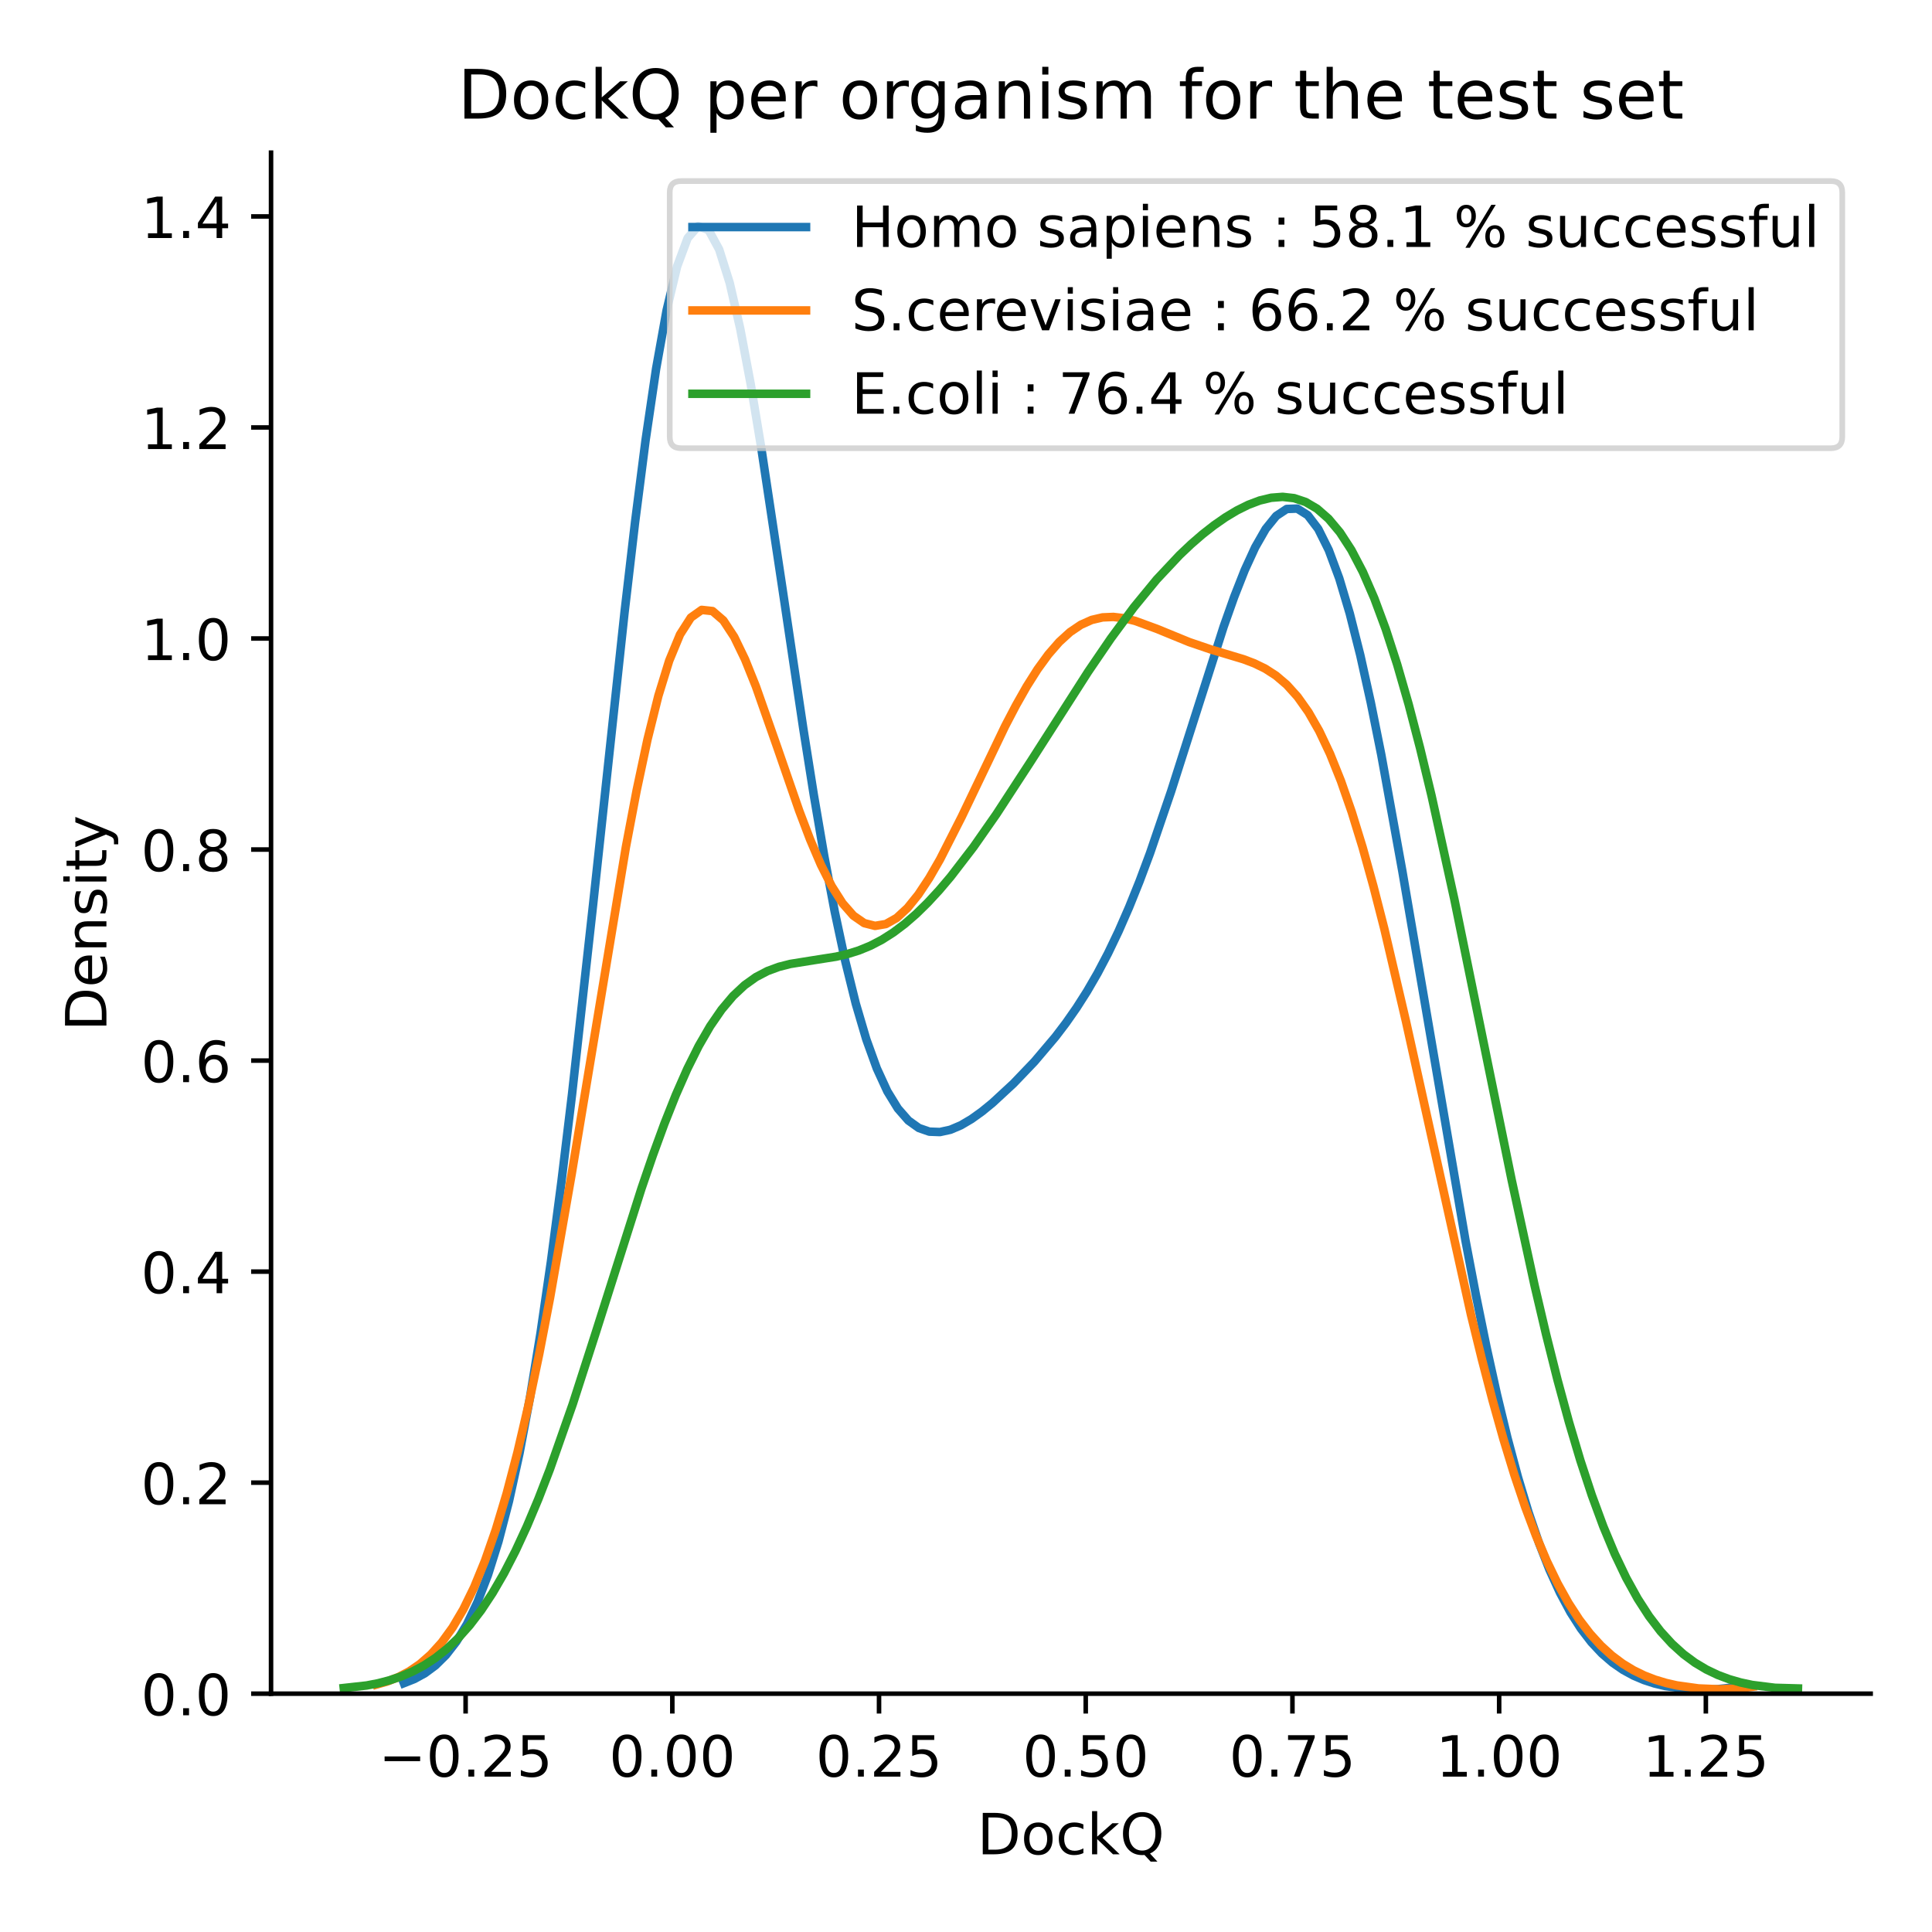 <?xml version="1.0" encoding="utf-8" standalone="no"?>
<!DOCTYPE svg PUBLIC "-//W3C//DTD SVG 1.1//EN"
  "http://www.w3.org/Graphics/SVG/1.1/DTD/svg11.dtd">
<!-- Created with matplotlib (https://matplotlib.org/) -->
<svg height="340.157pt" version="1.1" viewBox="0 0 340.157 340.157" width="340.157pt" xmlns="http://www.w3.org/2000/svg" xmlns:xlink="http://www.w3.org/1999/xlink">
 <defs>
  <style type="text/css">*{stroke-linecap:butt;stroke-linejoin:round;}</style>
 </defs>
 <g id="figure_1">
  <g id="patch_1">
   <path d="M 0 340.157 
L 340.157 340.157 
L 340.157 0 
L 0 0 
z
" style="fill:#ffffff;"/>
  </g>
  <g id="axes_1">
   <g id="patch_2">
    <path d="M 47.72 298.197 
L 329.357 298.197 
L 329.357 26.88 
L 47.72 26.88 
z
" style="fill:#ffffff;"/>
   </g>
   <g id="matplotlib.axis_1">
    <g id="xtick_1">
     <g id="line2d_1">
      <defs>
       <path d="M 0 0 
L 0 3.5 
" id="ma6b65f6711" style="stroke:#000000;stroke-width:0.8;"/>
      </defs>
      <g>
       <use style="stroke:#000000;stroke-width:0.8;" x="81.978" xlink:href="#ma6b65f6711" y="298.197"/>
      </g>
     </g>
     <g id="text_1">
      <!-- −0.25 -->
      <g transform="translate(66.655 312.796)scale(0.1 -0.1)">
       <defs>
        <path d="M 10.594 35.5 
L 73.188 35.5 
L 73.188 27.203 
L 10.594 27.203 
z
" id="DejaVuSans-8722"/>
        <path d="M 31.781 66.406 
Q 24.172 66.406 20.328 58.906 
Q 16.5 51.422 16.5 36.375 
Q 16.5 21.391 20.328 13.891 
Q 24.172 6.391 31.781 6.391 
Q 39.453 6.391 43.281 13.891 
Q 47.125 21.391 47.125 36.375 
Q 47.125 51.422 43.281 58.906 
Q 39.453 66.406 31.781 66.406 
z
M 31.781 74.219 
Q 44.047 74.219 50.516 64.516 
Q 56.984 54.828 56.984 36.375 
Q 56.984 17.969 50.516 8.266 
Q 44.047 -1.422 31.781 -1.422 
Q 19.531 -1.422 13.062 8.266 
Q 6.594 17.969 6.594 36.375 
Q 6.594 54.828 13.062 64.516 
Q 19.531 74.219 31.781 74.219 
z
" id="DejaVuSans-48"/>
        <path d="M 10.688 12.406 
L 21 12.406 
L 21 0 
L 10.688 0 
z
" id="DejaVuSans-46"/>
        <path d="M 19.188 8.297 
L 53.609 8.297 
L 53.609 0 
L 7.328 0 
L 7.328 8.297 
Q 12.938 14.109 22.625 23.891 
Q 32.328 33.688 34.812 36.531 
Q 39.547 41.844 41.422 45.531 
Q 43.312 49.219 43.312 52.781 
Q 43.312 58.594 39.234 62.25 
Q 35.156 65.922 28.609 65.922 
Q 23.969 65.922 18.812 64.312 
Q 13.672 62.703 7.812 59.422 
L 7.812 69.391 
Q 13.766 71.781 18.938 73 
Q 24.125 74.219 28.422 74.219 
Q 39.75 74.219 46.484 68.547 
Q 53.219 62.891 53.219 53.422 
Q 53.219 48.922 51.531 44.891 
Q 49.859 40.875 45.406 35.406 
Q 44.188 33.984 37.641 27.219 
Q 31.109 20.453 19.188 8.297 
z
" id="DejaVuSans-50"/>
        <path d="M 10.797 72.906 
L 49.516 72.906 
L 49.516 64.594 
L 19.828 64.594 
L 19.828 46.734 
Q 21.969 47.469 24.109 47.828 
Q 26.266 48.188 28.422 48.188 
Q 40.625 48.188 47.75 41.5 
Q 54.891 34.812 54.891 23.391 
Q 54.891 11.625 47.562 5.094 
Q 40.234 -1.422 26.906 -1.422 
Q 22.312 -1.422 17.547 -0.641 
Q 12.797 0.141 7.719 1.703 
L 7.719 11.625 
Q 12.109 9.234 16.797 8.062 
Q 21.484 6.891 26.703 6.891 
Q 35.156 6.891 40.078 11.328 
Q 45.016 15.766 45.016 23.391 
Q 45.016 31 40.078 35.438 
Q 35.156 39.891 26.703 39.891 
Q 22.75 39.891 18.812 39.016 
Q 14.891 38.141 10.797 36.281 
z
" id="DejaVuSans-53"/>
       </defs>
       <use xlink:href="#DejaVuSans-8722"/>
       <use x="83.789" xlink:href="#DejaVuSans-48"/>
       <use x="147.412" xlink:href="#DejaVuSans-46"/>
       <use x="179.199" xlink:href="#DejaVuSans-50"/>
       <use x="242.822" xlink:href="#DejaVuSans-53"/>
      </g>
     </g>
    </g>
    <g id="xtick_2">
     <g id="line2d_2">
      <g>
       <use style="stroke:#000000;stroke-width:0.8;" x="118.372" xlink:href="#ma6b65f6711" y="298.197"/>
      </g>
     </g>
     <g id="text_2">
      <!-- 0.00 -->
      <g transform="translate(107.239 312.796)scale(0.1 -0.1)">
       <use xlink:href="#DejaVuSans-48"/>
       <use x="63.623" xlink:href="#DejaVuSans-46"/>
       <use x="95.41" xlink:href="#DejaVuSans-48"/>
       <use x="159.033" xlink:href="#DejaVuSans-48"/>
      </g>
     </g>
    </g>
    <g id="xtick_3">
     <g id="line2d_3">
      <g>
       <use style="stroke:#000000;stroke-width:0.8;" x="154.765" xlink:href="#ma6b65f6711" y="298.197"/>
      </g>
     </g>
     <g id="text_3">
      <!-- 0.25 -->
      <g transform="translate(143.632 312.796)scale(0.1 -0.1)">
       <use xlink:href="#DejaVuSans-48"/>
       <use x="63.623" xlink:href="#DejaVuSans-46"/>
       <use x="95.41" xlink:href="#DejaVuSans-50"/>
       <use x="159.033" xlink:href="#DejaVuSans-53"/>
      </g>
     </g>
    </g>
    <g id="xtick_4">
     <g id="line2d_4">
      <g>
       <use style="stroke:#000000;stroke-width:0.8;" x="191.159" xlink:href="#ma6b65f6711" y="298.197"/>
      </g>
     </g>
     <g id="text_4">
      <!-- 0.50 -->
      <g transform="translate(180.026 312.796)scale(0.1 -0.1)">
       <use xlink:href="#DejaVuSans-48"/>
       <use x="63.623" xlink:href="#DejaVuSans-46"/>
       <use x="95.41" xlink:href="#DejaVuSans-53"/>
       <use x="159.033" xlink:href="#DejaVuSans-48"/>
      </g>
     </g>
    </g>
    <g id="xtick_5">
     <g id="line2d_5">
      <g>
       <use style="stroke:#000000;stroke-width:0.8;" x="227.553" xlink:href="#ma6b65f6711" y="298.197"/>
      </g>
     </g>
     <g id="text_5">
      <!-- 0.75 -->
      <g transform="translate(216.42 312.796)scale(0.1 -0.1)">
       <defs>
        <path d="M 8.203 72.906 
L 55.078 72.906 
L 55.078 68.703 
L 28.609 0 
L 18.312 0 
L 43.219 64.594 
L 8.203 64.594 
z
" id="DejaVuSans-55"/>
       </defs>
       <use xlink:href="#DejaVuSans-48"/>
       <use x="63.623" xlink:href="#DejaVuSans-46"/>
       <use x="95.41" xlink:href="#DejaVuSans-55"/>
       <use x="159.033" xlink:href="#DejaVuSans-53"/>
      </g>
     </g>
    </g>
    <g id="xtick_6">
     <g id="line2d_6">
      <g>
       <use style="stroke:#000000;stroke-width:0.8;" x="263.947" xlink:href="#ma6b65f6711" y="298.197"/>
      </g>
     </g>
     <g id="text_6">
      <!-- 1.00 -->
      <g transform="translate(252.814 312.796)scale(0.1 -0.1)">
       <defs>
        <path d="M 12.406 8.297 
L 28.516 8.297 
L 28.516 63.922 
L 10.984 60.406 
L 10.984 69.391 
L 28.422 72.906 
L 38.281 72.906 
L 38.281 8.297 
L 54.391 8.297 
L 54.391 0 
L 12.406 0 
z
" id="DejaVuSans-49"/>
       </defs>
       <use xlink:href="#DejaVuSans-49"/>
       <use x="63.623" xlink:href="#DejaVuSans-46"/>
       <use x="95.41" xlink:href="#DejaVuSans-48"/>
       <use x="159.033" xlink:href="#DejaVuSans-48"/>
      </g>
     </g>
    </g>
    <g id="xtick_7">
     <g id="line2d_7">
      <g>
       <use style="stroke:#000000;stroke-width:0.8;" x="300.34" xlink:href="#ma6b65f6711" y="298.197"/>
      </g>
     </g>
     <g id="text_7">
      <!-- 1.25 -->
      <g transform="translate(289.208 312.796)scale(0.1 -0.1)">
       <use xlink:href="#DejaVuSans-49"/>
       <use x="63.623" xlink:href="#DejaVuSans-46"/>
       <use x="95.41" xlink:href="#DejaVuSans-50"/>
       <use x="159.033" xlink:href="#DejaVuSans-53"/>
      </g>
     </g>
    </g>
    <g id="text_8">
     <!-- DockQ -->
     <g transform="translate(172.049 326.474)scale(0.1 -0.1)">
      <defs>
       <path d="M 19.672 64.797 
L 19.672 8.109 
L 31.594 8.109 
Q 46.688 8.109 53.688 14.938 
Q 60.688 21.781 60.688 36.531 
Q 60.688 51.172 53.688 57.984 
Q 46.688 64.797 31.594 64.797 
z
M 9.812 72.906 
L 30.078 72.906 
Q 51.266 72.906 61.172 64.094 
Q 71.094 55.281 71.094 36.531 
Q 71.094 17.672 61.125 8.828 
Q 51.172 0 30.078 0 
L 9.812 0 
z
" id="DejaVuSans-68"/>
       <path d="M 30.609 48.391 
Q 23.391 48.391 19.188 42.75 
Q 14.984 37.109 14.984 27.297 
Q 14.984 17.484 19.156 11.844 
Q 23.344 6.203 30.609 6.203 
Q 37.797 6.203 41.984 11.859 
Q 46.188 17.531 46.188 27.297 
Q 46.188 37.016 41.984 42.703 
Q 37.797 48.391 30.609 48.391 
z
M 30.609 56 
Q 42.328 56 49.016 48.375 
Q 55.719 40.766 55.719 27.297 
Q 55.719 13.875 49.016 6.219 
Q 42.328 -1.422 30.609 -1.422 
Q 18.844 -1.422 12.172 6.219 
Q 5.516 13.875 5.516 27.297 
Q 5.516 40.766 12.172 48.375 
Q 18.844 56 30.609 56 
z
" id="DejaVuSans-111"/>
       <path d="M 48.781 52.594 
L 48.781 44.188 
Q 44.969 46.297 41.141 47.344 
Q 37.312 48.391 33.406 48.391 
Q 24.656 48.391 19.812 42.844 
Q 14.984 37.312 14.984 27.297 
Q 14.984 17.281 19.812 11.734 
Q 24.656 6.203 33.406 6.203 
Q 37.312 6.203 41.141 7.25 
Q 44.969 8.297 48.781 10.406 
L 48.781 2.094 
Q 45.016 0.344 40.984 -0.531 
Q 36.969 -1.422 32.422 -1.422 
Q 20.062 -1.422 12.781 6.344 
Q 5.516 14.109 5.516 27.297 
Q 5.516 40.672 12.859 48.328 
Q 20.219 56 33.016 56 
Q 37.156 56 41.109 55.141 
Q 45.062 54.297 48.781 52.594 
z
" id="DejaVuSans-99"/>
       <path d="M 9.078 75.984 
L 18.109 75.984 
L 18.109 31.109 
L 44.922 54.688 
L 56.391 54.688 
L 27.391 29.109 
L 57.625 0 
L 45.906 0 
L 18.109 26.703 
L 18.109 0 
L 9.078 0 
z
" id="DejaVuSans-107"/>
       <path d="M 39.406 66.219 
Q 28.656 66.219 22.328 58.203 
Q 16.016 50.203 16.016 36.375 
Q 16.016 22.609 22.328 14.594 
Q 28.656 6.594 39.406 6.594 
Q 50.141 6.594 56.422 14.594 
Q 62.703 22.609 62.703 36.375 
Q 62.703 50.203 56.422 58.203 
Q 50.141 66.219 39.406 66.219 
z
M 53.219 1.312 
L 66.219 -12.891 
L 54.297 -12.891 
L 43.5 -1.219 
Q 41.891 -1.312 41.031 -1.359 
Q 40.188 -1.422 39.406 -1.422 
Q 24.031 -1.422 14.812 8.859 
Q 5.609 19.141 5.609 36.375 
Q 5.609 53.656 14.812 63.938 
Q 24.031 74.219 39.406 74.219 
Q 54.734 74.219 63.906 63.938 
Q 73.094 53.656 73.094 36.375 
Q 73.094 23.688 67.984 14.641 
Q 62.891 5.609 53.219 1.312 
z
" id="DejaVuSans-81"/>
      </defs>
      <use xlink:href="#DejaVuSans-68"/>
      <use x="77.002" xlink:href="#DejaVuSans-111"/>
      <use x="138.184" xlink:href="#DejaVuSans-99"/>
      <use x="193.164" xlink:href="#DejaVuSans-107"/>
      <use x="251.074" xlink:href="#DejaVuSans-81"/>
     </g>
    </g>
   </g>
   <g id="matplotlib.axis_2">
    <g id="ytick_1">
     <g id="line2d_8">
      <defs>
       <path d="M 0 0 
L -3.5 0 
" id="mfaddd932e9" style="stroke:#000000;stroke-width:0.8;"/>
      </defs>
      <g>
       <use style="stroke:#000000;stroke-width:0.8;" x="47.72" xlink:href="#mfaddd932e9" y="298.197"/>
      </g>
     </g>
     <g id="text_9">
      <!-- 0.0 -->
      <g transform="translate(24.817 301.997)scale(0.1 -0.1)">
       <use xlink:href="#DejaVuSans-48"/>
       <use x="63.623" xlink:href="#DejaVuSans-46"/>
       <use x="95.41" xlink:href="#DejaVuSans-48"/>
      </g>
     </g>
    </g>
    <g id="ytick_2">
     <g id="line2d_9">
      <g>
       <use style="stroke:#000000;stroke-width:0.8;" x="47.72" xlink:href="#mfaddd932e9" y="261.041"/>
      </g>
     </g>
     <g id="text_10">
      <!-- 0.2 -->
      <g transform="translate(24.817 264.841)scale(0.1 -0.1)">
       <use xlink:href="#DejaVuSans-48"/>
       <use x="63.623" xlink:href="#DejaVuSans-46"/>
       <use x="95.41" xlink:href="#DejaVuSans-50"/>
      </g>
     </g>
    </g>
    <g id="ytick_3">
     <g id="line2d_10">
      <g>
       <use style="stroke:#000000;stroke-width:0.8;" x="47.72" xlink:href="#mfaddd932e9" y="223.885"/>
      </g>
     </g>
     <g id="text_11">
      <!-- 0.4 -->
      <g transform="translate(24.817 227.684)scale(0.1 -0.1)">
       <defs>
        <path d="M 37.797 64.312 
L 12.891 25.391 
L 37.797 25.391 
z
M 35.203 72.906 
L 47.609 72.906 
L 47.609 25.391 
L 58.016 25.391 
L 58.016 17.188 
L 47.609 17.188 
L 47.609 0 
L 37.797 0 
L 37.797 17.188 
L 4.891 17.188 
L 4.891 26.703 
z
" id="DejaVuSans-52"/>
       </defs>
       <use xlink:href="#DejaVuSans-48"/>
       <use x="63.623" xlink:href="#DejaVuSans-46"/>
       <use x="95.41" xlink:href="#DejaVuSans-52"/>
      </g>
     </g>
    </g>
    <g id="ytick_4">
     <g id="line2d_11">
      <g>
       <use style="stroke:#000000;stroke-width:0.8;" x="47.72" xlink:href="#mfaddd932e9" y="186.729"/>
      </g>
     </g>
     <g id="text_12">
      <!-- 0.6 -->
      <g transform="translate(24.817 190.528)scale(0.1 -0.1)">
       <defs>
        <path d="M 33.016 40.375 
Q 26.375 40.375 22.484 35.828 
Q 18.609 31.297 18.609 23.391 
Q 18.609 15.531 22.484 10.953 
Q 26.375 6.391 33.016 6.391 
Q 39.656 6.391 43.531 10.953 
Q 47.406 15.531 47.406 23.391 
Q 47.406 31.297 43.531 35.828 
Q 39.656 40.375 33.016 40.375 
z
M 52.594 71.297 
L 52.594 62.312 
Q 48.875 64.062 45.094 64.984 
Q 41.312 65.922 37.594 65.922 
Q 27.828 65.922 22.672 59.328 
Q 17.531 52.734 16.797 39.406 
Q 19.672 43.656 24.016 45.922 
Q 28.375 48.188 33.594 48.188 
Q 44.578 48.188 50.953 41.516 
Q 57.328 34.859 57.328 23.391 
Q 57.328 12.156 50.688 5.359 
Q 44.047 -1.422 33.016 -1.422 
Q 20.359 -1.422 13.672 8.266 
Q 6.984 17.969 6.984 36.375 
Q 6.984 53.656 15.188 63.938 
Q 23.391 74.219 37.203 74.219 
Q 40.922 74.219 44.703 73.484 
Q 48.484 72.75 52.594 71.297 
z
" id="DejaVuSans-54"/>
       </defs>
       <use xlink:href="#DejaVuSans-48"/>
       <use x="63.623" xlink:href="#DejaVuSans-46"/>
       <use x="95.41" xlink:href="#DejaVuSans-54"/>
      </g>
     </g>
    </g>
    <g id="ytick_5">
     <g id="line2d_12">
      <g>
       <use style="stroke:#000000;stroke-width:0.8;" x="47.72" xlink:href="#mfaddd932e9" y="149.573"/>
      </g>
     </g>
     <g id="text_13">
      <!-- 0.8 -->
      <g transform="translate(24.817 153.372)scale(0.1 -0.1)">
       <defs>
        <path d="M 31.781 34.625 
Q 24.75 34.625 20.719 30.859 
Q 16.703 27.094 16.703 20.516 
Q 16.703 13.922 20.719 10.156 
Q 24.75 6.391 31.781 6.391 
Q 38.812 6.391 42.859 10.172 
Q 46.922 13.969 46.922 20.516 
Q 46.922 27.094 42.891 30.859 
Q 38.875 34.625 31.781 34.625 
z
M 21.922 38.812 
Q 15.578 40.375 12.031 44.719 
Q 8.5 49.078 8.5 55.328 
Q 8.5 64.062 14.719 69.141 
Q 20.953 74.219 31.781 74.219 
Q 42.672 74.219 48.875 69.141 
Q 55.078 64.062 55.078 55.328 
Q 55.078 49.078 51.531 44.719 
Q 48 40.375 41.703 38.812 
Q 48.828 37.156 52.797 32.312 
Q 56.781 27.484 56.781 20.516 
Q 56.781 9.906 50.312 4.234 
Q 43.844 -1.422 31.781 -1.422 
Q 19.734 -1.422 13.25 4.234 
Q 6.781 9.906 6.781 20.516 
Q 6.781 27.484 10.781 32.312 
Q 14.797 37.156 21.922 38.812 
z
M 18.312 54.391 
Q 18.312 48.734 21.844 45.562 
Q 25.391 42.391 31.781 42.391 
Q 38.141 42.391 41.719 45.562 
Q 45.312 48.734 45.312 54.391 
Q 45.312 60.062 41.719 63.234 
Q 38.141 66.406 31.781 66.406 
Q 25.391 66.406 21.844 63.234 
Q 18.312 60.062 18.312 54.391 
z
" id="DejaVuSans-56"/>
       </defs>
       <use xlink:href="#DejaVuSans-48"/>
       <use x="63.623" xlink:href="#DejaVuSans-46"/>
       <use x="95.41" xlink:href="#DejaVuSans-56"/>
      </g>
     </g>
    </g>
    <g id="ytick_6">
     <g id="line2d_13">
      <g>
       <use style="stroke:#000000;stroke-width:0.8;" x="47.72" xlink:href="#mfaddd932e9" y="112.417"/>
      </g>
     </g>
     <g id="text_14">
      <!-- 1.0 -->
      <g transform="translate(24.817 116.216)scale(0.1 -0.1)">
       <use xlink:href="#DejaVuSans-49"/>
       <use x="63.623" xlink:href="#DejaVuSans-46"/>
       <use x="95.41" xlink:href="#DejaVuSans-48"/>
      </g>
     </g>
    </g>
    <g id="ytick_7">
     <g id="line2d_14">
      <g>
       <use style="stroke:#000000;stroke-width:0.8;" x="47.72" xlink:href="#mfaddd932e9" y="75.261"/>
      </g>
     </g>
     <g id="text_15">
      <!-- 1.2 -->
      <g transform="translate(24.817 79.06)scale(0.1 -0.1)">
       <use xlink:href="#DejaVuSans-49"/>
       <use x="63.623" xlink:href="#DejaVuSans-46"/>
       <use x="95.41" xlink:href="#DejaVuSans-50"/>
      </g>
     </g>
    </g>
    <g id="ytick_8">
     <g id="line2d_15">
      <g>
       <use style="stroke:#000000;stroke-width:0.8;" x="47.72" xlink:href="#mfaddd932e9" y="38.105"/>
      </g>
     </g>
     <g id="text_16">
      <!-- 1.4 -->
      <g transform="translate(24.817 41.904)scale(0.1 -0.1)">
       <use xlink:href="#DejaVuSans-49"/>
       <use x="63.623" xlink:href="#DejaVuSans-46"/>
       <use x="95.41" xlink:href="#DejaVuSans-52"/>
      </g>
     </g>
    </g>
    <g id="text_17">
     <!-- Density -->
     <g transform="translate(18.737 181.547)rotate(-90)scale(0.1 -0.1)">
      <defs>
       <path d="M 56.203 29.594 
L 56.203 25.203 
L 14.891 25.203 
Q 15.484 15.922 20.484 11.062 
Q 25.484 6.203 34.422 6.203 
Q 39.594 6.203 44.453 7.469 
Q 49.312 8.734 54.109 11.281 
L 54.109 2.781 
Q 49.266 0.734 44.188 -0.344 
Q 39.109 -1.422 33.891 -1.422 
Q 20.797 -1.422 13.156 6.188 
Q 5.516 13.812 5.516 26.812 
Q 5.516 40.234 12.766 48.109 
Q 20.016 56 32.328 56 
Q 43.359 56 49.781 48.891 
Q 56.203 41.797 56.203 29.594 
z
M 47.219 32.234 
Q 47.125 39.594 43.094 43.984 
Q 39.062 48.391 32.422 48.391 
Q 24.906 48.391 20.391 44.141 
Q 15.875 39.891 15.188 32.172 
z
" id="DejaVuSans-101"/>
       <path d="M 54.891 33.016 
L 54.891 0 
L 45.906 0 
L 45.906 32.719 
Q 45.906 40.484 42.875 44.328 
Q 39.844 48.188 33.797 48.188 
Q 26.516 48.188 22.312 43.547 
Q 18.109 38.922 18.109 30.906 
L 18.109 0 
L 9.078 0 
L 9.078 54.688 
L 18.109 54.688 
L 18.109 46.188 
Q 21.344 51.125 25.703 53.562 
Q 30.078 56 35.797 56 
Q 45.219 56 50.047 50.172 
Q 54.891 44.344 54.891 33.016 
z
" id="DejaVuSans-110"/>
       <path d="M 44.281 53.078 
L 44.281 44.578 
Q 40.484 46.531 36.375 47.5 
Q 32.281 48.484 27.875 48.484 
Q 21.188 48.484 17.844 46.438 
Q 14.5 44.391 14.5 40.281 
Q 14.5 37.156 16.891 35.375 
Q 19.281 33.594 26.516 31.984 
L 29.594 31.297 
Q 39.156 29.25 43.188 25.516 
Q 47.219 21.781 47.219 15.094 
Q 47.219 7.469 41.188 3.016 
Q 35.156 -1.422 24.609 -1.422 
Q 20.219 -1.422 15.453 -0.562 
Q 10.688 0.297 5.422 2 
L 5.422 11.281 
Q 10.406 8.688 15.234 7.391 
Q 20.062 6.109 24.812 6.109 
Q 31.156 6.109 34.562 8.281 
Q 37.984 10.453 37.984 14.406 
Q 37.984 18.062 35.516 20.016 
Q 33.062 21.969 24.703 23.781 
L 21.578 24.516 
Q 13.234 26.266 9.516 29.906 
Q 5.812 33.547 5.812 39.891 
Q 5.812 47.609 11.281 51.797 
Q 16.75 56 26.812 56 
Q 31.781 56 36.172 55.266 
Q 40.578 54.547 44.281 53.078 
z
" id="DejaVuSans-115"/>
       <path d="M 9.422 54.688 
L 18.406 54.688 
L 18.406 0 
L 9.422 0 
z
M 9.422 75.984 
L 18.406 75.984 
L 18.406 64.594 
L 9.422 64.594 
z
" id="DejaVuSans-105"/>
       <path d="M 18.312 70.219 
L 18.312 54.688 
L 36.812 54.688 
L 36.812 47.703 
L 18.312 47.703 
L 18.312 18.016 
Q 18.312 11.328 20.141 9.422 
Q 21.969 7.516 27.594 7.516 
L 36.812 7.516 
L 36.812 0 
L 27.594 0 
Q 17.188 0 13.234 3.875 
Q 9.281 7.766 9.281 18.016 
L 9.281 47.703 
L 2.688 47.703 
L 2.688 54.688 
L 9.281 54.688 
L 9.281 70.219 
z
" id="DejaVuSans-116"/>
       <path d="M 32.172 -5.078 
Q 28.375 -14.844 24.75 -17.812 
Q 21.141 -20.797 15.094 -20.797 
L 7.906 -20.797 
L 7.906 -13.281 
L 13.188 -13.281 
Q 16.891 -13.281 18.938 -11.516 
Q 21 -9.766 23.484 -3.219 
L 25.094 0.875 
L 2.984 54.688 
L 12.5 54.688 
L 29.594 11.922 
L 46.688 54.688 
L 56.203 54.688 
z
" id="DejaVuSans-121"/>
      </defs>
      <use xlink:href="#DejaVuSans-68"/>
      <use x="77.002" xlink:href="#DejaVuSans-101"/>
      <use x="138.525" xlink:href="#DejaVuSans-110"/>
      <use x="201.904" xlink:href="#DejaVuSans-115"/>
      <use x="254.004" xlink:href="#DejaVuSans-105"/>
      <use x="281.787" xlink:href="#DejaVuSans-116"/>
      <use x="320.996" xlink:href="#DejaVuSans-121"/>
     </g>
    </g>
   </g>
   <g id="line2d_16">
    <path clip-path="url(#p94bed970e9)" d="M 71.106 296.347 
L 72.956 295.614 
L 74.807 294.6 
L 76.657 293.227 
L 78.508 291.404 
L 80.358 289.025 
L 82.209 285.968 
L 84.059 282.104 
L 85.91 277.295 
L 87.76 271.404 
L 89.611 264.3 
L 91.461 255.874 
L 93.312 246.042 
L 95.162 234.763 
L 97.013 222.047 
L 98.863 207.967 
L 100.714 192.665 
L 104.415 159.327 
L 109.966 107.762 
L 111.817 91.9 
L 113.667 77.478 
L 115.517 64.932 
L 117.368 54.641 
L 119.218 46.904 
L 121.069 41.925 
L 122.919 39.8 
L 124.77 40.508 
L 126.62 43.919 
L 128.471 49.801 
L 130.321 57.835 
L 132.172 67.638 
L 134.022 78.786 
L 137.723 103.36 
L 141.424 128.232 
L 143.275 139.914 
L 145.125 150.749 
L 146.976 160.56 
L 148.826 169.234 
L 150.677 176.715 
L 152.527 182.998 
L 154.378 188.118 
L 156.228 192.143 
L 158.079 195.162 
L 159.929 197.278 
L 161.78 198.602 
L 163.63 199.244 
L 165.481 199.313 
L 167.331 198.908 
L 169.181 198.122 
L 171.032 197.032 
L 172.882 195.707 
L 174.733 194.198 
L 178.434 190.774 
L 182.135 186.906 
L 185.836 182.536 
L 187.686 180.1 
L 189.537 177.451 
L 191.387 174.549 
L 193.238 171.357 
L 195.088 167.841 
L 196.939 163.975 
L 198.789 159.743 
L 200.64 155.142 
L 202.49 150.185 
L 206.191 139.338 
L 215.444 110.323 
L 217.294 105.1 
L 219.144 100.395 
L 220.995 96.356 
L 222.845 93.126 
L 224.696 90.84 
L 226.546 89.613 
L 228.397 89.543 
L 230.247 90.703 
L 232.098 93.135 
L 233.948 96.853 
L 235.799 101.836 
L 237.649 108.031 
L 239.5 115.355 
L 241.35 123.696 
L 243.201 132.918 
L 246.902 153.369 
L 258.005 218.32 
L 259.855 228.03 
L 261.706 237.115 
L 263.556 245.509 
L 265.407 253.171 
L 267.257 260.079 
L 269.107 266.234 
L 270.958 271.653 
L 272.808 276.369 
L 274.659 280.423 
L 276.509 283.869 
L 278.36 286.764 
L 280.21 289.166 
L 282.061 291.136 
L 283.911 292.733 
L 285.762 294.01 
L 287.612 295.019 
L 289.463 295.803 
L 291.313 296.402 
L 293.164 296.846 
L 296.865 297.369 
L 300.566 297.488 
L 302.416 297.4 
L 304.267 297.199 
L 306.117 296.859 
L 306.117 296.859 
" style="fill:none;stroke:#1f77b4;stroke-linecap:square;stroke-width:1.5;"/>
   </g>
   <g id="line2d_17">
    <path clip-path="url(#p94bed970e9)" d="M 66.317 296.584 
L 68.224 296.031 
L 70.132 295.278 
L 72.04 294.278 
L 73.947 292.974 
L 75.855 291.303 
L 77.762 289.193 
L 79.67 286.566 
L 81.577 283.342 
L 83.485 279.44 
L 85.392 274.783 
L 87.3 269.302 
L 89.208 262.945 
L 91.115 255.678 
L 93.023 247.497 
L 94.93 238.425 
L 96.838 228.525 
L 100.653 206.685 
L 110.191 149.166 
L 112.098 139.131 
L 114.006 130.179 
L 115.913 122.522 
L 117.821 116.327 
L 119.729 111.712 
L 121.636 108.732 
L 123.544 107.381 
L 125.451 107.59 
L 127.359 109.235 
L 129.266 112.14 
L 131.174 116.089 
L 133.081 120.839 
L 136.897 131.712 
L 140.712 142.747 
L 142.619 147.774 
L 144.527 152.243 
L 146.434 156.025 
L 148.342 159.03 
L 150.249 161.206 
L 152.157 162.53 
L 154.065 163.014 
L 155.972 162.692 
L 157.88 161.615 
L 159.787 159.854 
L 161.695 157.489 
L 163.602 154.607 
L 165.51 151.299 
L 169.325 143.793 
L 176.955 127.869 
L 178.863 124.218 
L 180.77 120.853 
L 182.678 117.836 
L 184.586 115.216 
L 186.493 113.026 
L 188.401 111.286 
L 190.308 109.998 
L 192.216 109.147 
L 194.123 108.702 
L 196.031 108.621 
L 197.939 108.846 
L 199.846 109.314 
L 203.661 110.71 
L 209.384 113.052 
L 213.199 114.35 
L 218.922 116.067 
L 220.829 116.787 
L 222.737 117.713 
L 224.644 118.941 
L 226.552 120.565 
L 228.459 122.681 
L 230.367 125.372 
L 232.275 128.708 
L 234.182 132.741 
L 236.09 137.499 
L 237.997 142.986 
L 239.905 149.182 
L 241.812 156.04 
L 243.72 163.49 
L 247.535 179.793 
L 258.98 231.44 
L 260.888 239.24 
L 262.796 246.569 
L 264.703 253.374 
L 266.611 259.617 
L 268.518 265.278 
L 270.426 270.354 
L 272.333 274.855 
L 274.241 278.801 
L 276.148 282.224 
L 278.056 285.16 
L 279.964 287.651 
L 281.871 289.743 
L 283.779 291.481 
L 285.686 292.908 
L 287.594 294.067 
L 289.501 294.997 
L 291.409 295.733 
L 293.317 296.305 
L 295.224 296.739 
L 299.039 297.271 
L 302.854 297.431 
L 306.669 297.232 
L 308.577 296.974 
L 308.577 296.974 
" style="fill:none;stroke:#ff7f0e;stroke-linecap:square;stroke-width:1.5;"/>
   </g>
   <g id="line2d_18">
    <path clip-path="url(#p94bed970e9)" d="M 60.522 297.198 
L 64.554 296.753 
L 66.57 296.364 
L 68.586 295.842 
L 70.602 295.164 
L 72.618 294.304 
L 74.634 293.232 
L 76.65 291.915 
L 78.666 290.319 
L 80.682 288.409 
L 82.698 286.15 
L 84.714 283.511 
L 86.73 280.463 
L 88.746 276.986 
L 90.762 273.068 
L 92.778 268.705 
L 94.794 263.908 
L 96.81 258.698 
L 100.842 247.205 
L 104.874 234.685 
L 112.938 209.26 
L 114.954 203.377 
L 116.97 197.861 
L 118.986 192.785 
L 121.002 188.207 
L 123.018 184.165 
L 125.034 180.68 
L 127.05 177.751 
L 129.066 175.36 
L 131.082 173.471 
L 133.098 172.03 
L 135.114 170.974 
L 137.13 170.229 
L 139.146 169.716 
L 143.178 169.069 
L 147.21 168.435 
L 149.226 167.967 
L 151.242 167.335 
L 153.258 166.506 
L 155.274 165.456 
L 157.29 164.173 
L 159.307 162.654 
L 161.323 160.901 
L 163.339 158.925 
L 165.355 156.741 
L 167.371 154.365 
L 171.403 149.116 
L 175.435 143.343 
L 181.483 134.058 
L 191.563 118.301 
L 195.595 112.389 
L 199.627 106.928 
L 203.659 102.02 
L 207.691 97.726 
L 209.707 95.817 
L 211.723 94.071 
L 213.739 92.493 
L 215.755 91.091 
L 217.771 89.879 
L 219.787 88.878 
L 221.803 88.118 
L 223.819 87.636 
L 225.835 87.481 
L 227.851 87.708 
L 229.867 88.38 
L 231.883 89.562 
L 233.899 91.323 
L 235.915 93.728 
L 237.931 96.834 
L 239.947 100.69 
L 241.963 105.329 
L 243.979 110.767 
L 245.995 116.999 
L 248.011 124 
L 250.027 131.72 
L 252.043 140.09 
L 256.075 158.407 
L 262.123 188.062 
L 266.155 207.78 
L 270.187 226.324 
L 272.203 234.909 
L 274.219 242.938 
L 276.235 250.36 
L 278.251 257.142 
L 280.267 263.27 
L 282.283 268.743 
L 284.3 273.579 
L 286.316 277.804 
L 288.332 281.455 
L 290.348 284.576 
L 292.364 287.214 
L 294.38 289.42 
L 296.396 291.245 
L 298.412 292.736 
L 300.428 293.94 
L 302.444 294.9 
L 304.46 295.652 
L 306.476 296.23 
L 308.492 296.661 
L 312.524 297.165 
L 316.556 297.277 
L 316.556 297.277 
" style="fill:none;stroke:#2ca02c;stroke-linecap:square;stroke-width:1.5;"/>
   </g>
   <g id="patch_3">
    <path d="M 47.72 298.197 
L 47.72 26.88 
" style="fill:none;stroke:#000000;stroke-linecap:square;stroke-linejoin:miter;stroke-width:0.8;"/>
   </g>
   <g id="patch_4">
    <path d="M 47.72 298.197 
L 329.357 298.197 
" style="fill:none;stroke:#000000;stroke-linecap:square;stroke-linejoin:miter;stroke-width:0.8;"/>
   </g>
   <g id="text_18">
    <!-- DockQ per organism for the test set -->
    <g transform="translate(80.596 20.88)scale(0.12 -0.12)">
     <defs>
      <path id="DejaVuSans-32"/>
      <path d="M 18.109 8.203 
L 18.109 -20.797 
L 9.078 -20.797 
L 9.078 54.688 
L 18.109 54.688 
L 18.109 46.391 
Q 20.953 51.266 25.266 53.625 
Q 29.594 56 35.594 56 
Q 45.562 56 51.781 48.094 
Q 58.016 40.188 58.016 27.297 
Q 58.016 14.406 51.781 6.484 
Q 45.562 -1.422 35.594 -1.422 
Q 29.594 -1.422 25.266 0.953 
Q 20.953 3.328 18.109 8.203 
z
M 48.688 27.297 
Q 48.688 37.203 44.609 42.844 
Q 40.531 48.484 33.406 48.484 
Q 26.266 48.484 22.188 42.844 
Q 18.109 37.203 18.109 27.297 
Q 18.109 17.391 22.188 11.75 
Q 26.266 6.109 33.406 6.109 
Q 40.531 6.109 44.609 11.75 
Q 48.688 17.391 48.688 27.297 
z
" id="DejaVuSans-112"/>
      <path d="M 41.109 46.297 
Q 39.594 47.172 37.812 47.578 
Q 36.031 48 33.891 48 
Q 26.266 48 22.188 43.047 
Q 18.109 38.094 18.109 28.812 
L 18.109 0 
L 9.078 0 
L 9.078 54.688 
L 18.109 54.688 
L 18.109 46.188 
Q 20.953 51.172 25.484 53.578 
Q 30.031 56 36.531 56 
Q 37.453 56 38.578 55.875 
Q 39.703 55.766 41.062 55.516 
z
" id="DejaVuSans-114"/>
      <path d="M 45.406 27.984 
Q 45.406 37.75 41.375 43.109 
Q 37.359 48.484 30.078 48.484 
Q 22.859 48.484 18.828 43.109 
Q 14.797 37.75 14.797 27.984 
Q 14.797 18.266 18.828 12.891 
Q 22.859 7.516 30.078 7.516 
Q 37.359 7.516 41.375 12.891 
Q 45.406 18.266 45.406 27.984 
z
M 54.391 6.781 
Q 54.391 -7.172 48.188 -13.984 
Q 42 -20.797 29.203 -20.797 
Q 24.469 -20.797 20.266 -20.094 
Q 16.062 -19.391 12.109 -17.922 
L 12.109 -9.188 
Q 16.062 -11.328 19.922 -12.344 
Q 23.781 -13.375 27.781 -13.375 
Q 36.625 -13.375 41.016 -8.766 
Q 45.406 -4.156 45.406 5.172 
L 45.406 9.625 
Q 42.625 4.781 38.281 2.391 
Q 33.938 0 27.875 0 
Q 17.828 0 11.672 7.656 
Q 5.516 15.328 5.516 27.984 
Q 5.516 40.672 11.672 48.328 
Q 17.828 56 27.875 56 
Q 33.938 56 38.281 53.609 
Q 42.625 51.219 45.406 46.391 
L 45.406 54.688 
L 54.391 54.688 
z
" id="DejaVuSans-103"/>
      <path d="M 34.281 27.484 
Q 23.391 27.484 19.188 25 
Q 14.984 22.516 14.984 16.5 
Q 14.984 11.719 18.141 8.906 
Q 21.297 6.109 26.703 6.109 
Q 34.188 6.109 38.703 11.406 
Q 43.219 16.703 43.219 25.484 
L 43.219 27.484 
z
M 52.203 31.203 
L 52.203 0 
L 43.219 0 
L 43.219 8.297 
Q 40.141 3.328 35.547 0.953 
Q 30.953 -1.422 24.312 -1.422 
Q 15.922 -1.422 10.953 3.297 
Q 6 8.016 6 15.922 
Q 6 25.141 12.172 29.828 
Q 18.359 34.516 30.609 34.516 
L 43.219 34.516 
L 43.219 35.406 
Q 43.219 41.609 39.141 45 
Q 35.062 48.391 27.688 48.391 
Q 23 48.391 18.547 47.266 
Q 14.109 46.141 10.016 43.891 
L 10.016 52.203 
Q 14.938 54.109 19.578 55.047 
Q 24.219 56 28.609 56 
Q 40.484 56 46.344 49.844 
Q 52.203 43.703 52.203 31.203 
z
" id="DejaVuSans-97"/>
      <path d="M 52 44.188 
Q 55.375 50.25 60.062 53.125 
Q 64.75 56 71.094 56 
Q 79.641 56 84.281 50.016 
Q 88.922 44.047 88.922 33.016 
L 88.922 0 
L 79.891 0 
L 79.891 32.719 
Q 79.891 40.578 77.094 44.375 
Q 74.312 48.188 68.609 48.188 
Q 61.625 48.188 57.562 43.547 
Q 53.516 38.922 53.516 30.906 
L 53.516 0 
L 44.484 0 
L 44.484 32.719 
Q 44.484 40.625 41.703 44.406 
Q 38.922 48.188 33.109 48.188 
Q 26.219 48.188 22.156 43.531 
Q 18.109 38.875 18.109 30.906 
L 18.109 0 
L 9.078 0 
L 9.078 54.688 
L 18.109 54.688 
L 18.109 46.188 
Q 21.188 51.219 25.484 53.609 
Q 29.781 56 35.688 56 
Q 41.656 56 45.828 52.969 
Q 50 49.953 52 44.188 
z
" id="DejaVuSans-109"/>
      <path d="M 37.109 75.984 
L 37.109 68.5 
L 28.516 68.5 
Q 23.688 68.5 21.797 66.547 
Q 19.922 64.594 19.922 59.516 
L 19.922 54.688 
L 34.719 54.688 
L 34.719 47.703 
L 19.922 47.703 
L 19.922 0 
L 10.891 0 
L 10.891 47.703 
L 2.297 47.703 
L 2.297 54.688 
L 10.891 54.688 
L 10.891 58.5 
Q 10.891 67.625 15.141 71.797 
Q 19.391 75.984 28.609 75.984 
z
" id="DejaVuSans-102"/>
      <path d="M 54.891 33.016 
L 54.891 0 
L 45.906 0 
L 45.906 32.719 
Q 45.906 40.484 42.875 44.328 
Q 39.844 48.188 33.797 48.188 
Q 26.516 48.188 22.312 43.547 
Q 18.109 38.922 18.109 30.906 
L 18.109 0 
L 9.078 0 
L 9.078 75.984 
L 18.109 75.984 
L 18.109 46.188 
Q 21.344 51.125 25.703 53.562 
Q 30.078 56 35.797 56 
Q 45.219 56 50.047 50.172 
Q 54.891 44.344 54.891 33.016 
z
" id="DejaVuSans-104"/>
     </defs>
     <use xlink:href="#DejaVuSans-68"/>
     <use x="77.002" xlink:href="#DejaVuSans-111"/>
     <use x="138.184" xlink:href="#DejaVuSans-99"/>
     <use x="193.164" xlink:href="#DejaVuSans-107"/>
     <use x="251.074" xlink:href="#DejaVuSans-81"/>
     <use x="329.785" xlink:href="#DejaVuSans-32"/>
     <use x="361.572" xlink:href="#DejaVuSans-112"/>
     <use x="425.049" xlink:href="#DejaVuSans-101"/>
     <use x="486.572" xlink:href="#DejaVuSans-114"/>
     <use x="527.686" xlink:href="#DejaVuSans-32"/>
     <use x="559.473" xlink:href="#DejaVuSans-111"/>
     <use x="620.654" xlink:href="#DejaVuSans-114"/>
     <use x="660.018" xlink:href="#DejaVuSans-103"/>
     <use x="723.494" xlink:href="#DejaVuSans-97"/>
     <use x="784.773" xlink:href="#DejaVuSans-110"/>
     <use x="848.152" xlink:href="#DejaVuSans-105"/>
     <use x="875.936" xlink:href="#DejaVuSans-115"/>
     <use x="928.035" xlink:href="#DejaVuSans-109"/>
     <use x="1025.447" xlink:href="#DejaVuSans-32"/>
     <use x="1057.234" xlink:href="#DejaVuSans-102"/>
     <use x="1092.439" xlink:href="#DejaVuSans-111"/>
     <use x="1153.621" xlink:href="#DejaVuSans-114"/>
     <use x="1194.734" xlink:href="#DejaVuSans-32"/>
     <use x="1226.521" xlink:href="#DejaVuSans-116"/>
     <use x="1265.73" xlink:href="#DejaVuSans-104"/>
     <use x="1329.109" xlink:href="#DejaVuSans-101"/>
     <use x="1390.633" xlink:href="#DejaVuSans-32"/>
     <use x="1422.42" xlink:href="#DejaVuSans-116"/>
     <use x="1461.629" xlink:href="#DejaVuSans-101"/>
     <use x="1523.152" xlink:href="#DejaVuSans-115"/>
     <use x="1575.252" xlink:href="#DejaVuSans-116"/>
     <use x="1614.461" xlink:href="#DejaVuSans-32"/>
     <use x="1646.248" xlink:href="#DejaVuSans-115"/>
     <use x="1698.348" xlink:href="#DejaVuSans-101"/>
     <use x="1759.871" xlink:href="#DejaVuSans-116"/>
    </g>
   </g>
   <g id="legend_1">
    <g id="patch_5">
     <path d="M 119.917 78.914 
L 322.357 78.914 
Q 324.357 78.914 324.357 76.914 
L 324.357 33.88 
Q 324.357 31.88 322.357 31.88 
L 119.917 31.88 
Q 117.917 31.88 117.917 33.88 
L 117.917 76.914 
Q 117.917 78.914 119.917 78.914 
z
" style="fill:#ffffff;opacity:0.8;stroke:#cccccc;stroke-linejoin:miter;"/>
    </g>
    <g id="line2d_19">
     <path d="M 121.917 39.978 
L 141.917 39.978 
" style="fill:none;stroke:#1f77b4;stroke-linecap:square;stroke-width:1.5;"/>
    </g>
    <g id="line2d_20"/>
    <g id="text_19">
     <!-- Homo sapiens : 58.1 % successful -->
     <g transform="translate(149.917 43.478)scale(0.1 -0.1)">
      <defs>
       <path d="M 9.812 72.906 
L 19.672 72.906 
L 19.672 43.016 
L 55.516 43.016 
L 55.516 72.906 
L 65.375 72.906 
L 65.375 0 
L 55.516 0 
L 55.516 34.719 
L 19.672 34.719 
L 19.672 0 
L 9.812 0 
z
" id="DejaVuSans-72"/>
       <path d="M 11.719 12.406 
L 22.016 12.406 
L 22.016 0 
L 11.719 0 
z
M 11.719 51.703 
L 22.016 51.703 
L 22.016 39.312 
L 11.719 39.312 
z
" id="DejaVuSans-58"/>
       <path d="M 72.703 32.078 
Q 68.453 32.078 66.031 28.469 
Q 63.625 24.859 63.625 18.406 
Q 63.625 12.062 66.031 8.422 
Q 68.453 4.781 72.703 4.781 
Q 76.859 4.781 79.266 8.422 
Q 81.688 12.062 81.688 18.406 
Q 81.688 24.812 79.266 28.438 
Q 76.859 32.078 72.703 32.078 
z
M 72.703 38.281 
Q 80.422 38.281 84.953 32.906 
Q 89.5 27.547 89.5 18.406 
Q 89.5 9.281 84.938 3.922 
Q 80.375 -1.422 72.703 -1.422 
Q 64.891 -1.422 60.344 3.922 
Q 55.812 9.281 55.812 18.406 
Q 55.812 27.594 60.375 32.938 
Q 64.938 38.281 72.703 38.281 
z
M 22.312 68.016 
Q 18.109 68.016 15.688 64.375 
Q 13.281 60.75 13.281 54.391 
Q 13.281 47.953 15.672 44.328 
Q 18.062 40.719 22.312 40.719 
Q 26.562 40.719 28.969 44.328 
Q 31.391 47.953 31.391 54.391 
Q 31.391 60.688 28.953 64.344 
Q 26.516 68.016 22.312 68.016 
z
M 66.406 74.219 
L 74.219 74.219 
L 28.609 -1.422 
L 20.797 -1.422 
z
M 22.312 74.219 
Q 30.031 74.219 34.609 68.875 
Q 39.203 63.531 39.203 54.391 
Q 39.203 45.172 34.641 39.844 
Q 30.078 34.516 22.312 34.516 
Q 14.547 34.516 10.031 39.859 
Q 5.516 45.219 5.516 54.391 
Q 5.516 63.484 10.047 68.844 
Q 14.594 74.219 22.312 74.219 
z
" id="DejaVuSans-37"/>
       <path d="M 8.5 21.578 
L 8.5 54.688 
L 17.484 54.688 
L 17.484 21.922 
Q 17.484 14.156 20.5 10.266 
Q 23.531 6.391 29.594 6.391 
Q 36.859 6.391 41.078 11.031 
Q 45.312 15.672 45.312 23.688 
L 45.312 54.688 
L 54.297 54.688 
L 54.297 0 
L 45.312 0 
L 45.312 8.406 
Q 42.047 3.422 37.719 1 
Q 33.406 -1.422 27.688 -1.422 
Q 18.266 -1.422 13.375 4.438 
Q 8.5 10.297 8.5 21.578 
z
M 31.109 56 
z
" id="DejaVuSans-117"/>
       <path d="M 9.422 75.984 
L 18.406 75.984 
L 18.406 0 
L 9.422 0 
z
" id="DejaVuSans-108"/>
      </defs>
      <use xlink:href="#DejaVuSans-72"/>
      <use x="75.195" xlink:href="#DejaVuSans-111"/>
      <use x="136.377" xlink:href="#DejaVuSans-109"/>
      <use x="233.789" xlink:href="#DejaVuSans-111"/>
      <use x="294.971" xlink:href="#DejaVuSans-32"/>
      <use x="326.758" xlink:href="#DejaVuSans-115"/>
      <use x="378.857" xlink:href="#DejaVuSans-97"/>
      <use x="440.137" xlink:href="#DejaVuSans-112"/>
      <use x="503.613" xlink:href="#DejaVuSans-105"/>
      <use x="531.396" xlink:href="#DejaVuSans-101"/>
      <use x="592.92" xlink:href="#DejaVuSans-110"/>
      <use x="656.299" xlink:href="#DejaVuSans-115"/>
      <use x="708.398" xlink:href="#DejaVuSans-32"/>
      <use x="740.186" xlink:href="#DejaVuSans-58"/>
      <use x="773.877" xlink:href="#DejaVuSans-32"/>
      <use x="805.664" xlink:href="#DejaVuSans-53"/>
      <use x="869.287" xlink:href="#DejaVuSans-56"/>
      <use x="932.91" xlink:href="#DejaVuSans-46"/>
      <use x="964.697" xlink:href="#DejaVuSans-49"/>
      <use x="1028.32" xlink:href="#DejaVuSans-32"/>
      <use x="1060.107" xlink:href="#DejaVuSans-37"/>
      <use x="1155.127" xlink:href="#DejaVuSans-32"/>
      <use x="1186.914" xlink:href="#DejaVuSans-115"/>
      <use x="1239.014" xlink:href="#DejaVuSans-117"/>
      <use x="1302.393" xlink:href="#DejaVuSans-99"/>
      <use x="1357.373" xlink:href="#DejaVuSans-99"/>
      <use x="1412.354" xlink:href="#DejaVuSans-101"/>
      <use x="1473.877" xlink:href="#DejaVuSans-115"/>
      <use x="1525.977" xlink:href="#DejaVuSans-115"/>
      <use x="1578.076" xlink:href="#DejaVuSans-102"/>
      <use x="1613.281" xlink:href="#DejaVuSans-117"/>
      <use x="1676.66" xlink:href="#DejaVuSans-108"/>
     </g>
    </g>
    <g id="line2d_21">
     <path d="M 121.917 54.657 
L 141.917 54.657 
" style="fill:none;stroke:#ff7f0e;stroke-linecap:square;stroke-width:1.5;"/>
    </g>
    <g id="line2d_22"/>
    <g id="text_20">
     <!-- S.cerevisiae : 66.2 % successful -->
     <g transform="translate(149.917 58.157)scale(0.1 -0.1)">
      <defs>
       <path d="M 53.516 70.516 
L 53.516 60.891 
Q 47.906 63.578 42.922 64.891 
Q 37.938 66.219 33.297 66.219 
Q 25.25 66.219 20.875 63.094 
Q 16.5 59.969 16.5 54.203 
Q 16.5 49.359 19.406 46.891 
Q 22.312 44.438 30.422 42.922 
L 36.375 41.703 
Q 47.406 39.594 52.656 34.297 
Q 57.906 29 57.906 20.125 
Q 57.906 9.516 50.797 4.047 
Q 43.703 -1.422 29.984 -1.422 
Q 24.812 -1.422 18.969 -0.25 
Q 13.141 0.922 6.891 3.219 
L 6.891 13.375 
Q 12.891 10.016 18.656 8.297 
Q 24.422 6.594 29.984 6.594 
Q 38.422 6.594 43.016 9.906 
Q 47.609 13.234 47.609 19.391 
Q 47.609 24.75 44.312 27.781 
Q 41.016 30.812 33.5 32.328 
L 27.484 33.5 
Q 16.453 35.688 11.516 40.375 
Q 6.594 45.062 6.594 53.422 
Q 6.594 63.094 13.406 68.656 
Q 20.219 74.219 32.172 74.219 
Q 37.312 74.219 42.625 73.281 
Q 47.953 72.359 53.516 70.516 
z
" id="DejaVuSans-83"/>
       <path d="M 2.984 54.688 
L 12.5 54.688 
L 29.594 8.797 
L 46.688 54.688 
L 56.203 54.688 
L 35.688 0 
L 23.484 0 
z
" id="DejaVuSans-118"/>
      </defs>
      <use xlink:href="#DejaVuSans-83"/>
      <use x="63.477" xlink:href="#DejaVuSans-46"/>
      <use x="95.264" xlink:href="#DejaVuSans-99"/>
      <use x="150.244" xlink:href="#DejaVuSans-101"/>
      <use x="211.768" xlink:href="#DejaVuSans-114"/>
      <use x="250.631" xlink:href="#DejaVuSans-101"/>
      <use x="312.154" xlink:href="#DejaVuSans-118"/>
      <use x="371.334" xlink:href="#DejaVuSans-105"/>
      <use x="399.117" xlink:href="#DejaVuSans-115"/>
      <use x="451.217" xlink:href="#DejaVuSans-105"/>
      <use x="479" xlink:href="#DejaVuSans-97"/>
      <use x="540.279" xlink:href="#DejaVuSans-101"/>
      <use x="601.803" xlink:href="#DejaVuSans-32"/>
      <use x="633.59" xlink:href="#DejaVuSans-58"/>
      <use x="667.281" xlink:href="#DejaVuSans-32"/>
      <use x="699.068" xlink:href="#DejaVuSans-54"/>
      <use x="762.691" xlink:href="#DejaVuSans-54"/>
      <use x="826.314" xlink:href="#DejaVuSans-46"/>
      <use x="858.102" xlink:href="#DejaVuSans-50"/>
      <use x="921.725" xlink:href="#DejaVuSans-32"/>
      <use x="953.512" xlink:href="#DejaVuSans-37"/>
      <use x="1048.531" xlink:href="#DejaVuSans-32"/>
      <use x="1080.318" xlink:href="#DejaVuSans-115"/>
      <use x="1132.418" xlink:href="#DejaVuSans-117"/>
      <use x="1195.797" xlink:href="#DejaVuSans-99"/>
      <use x="1250.777" xlink:href="#DejaVuSans-99"/>
      <use x="1305.758" xlink:href="#DejaVuSans-101"/>
      <use x="1367.281" xlink:href="#DejaVuSans-115"/>
      <use x="1419.381" xlink:href="#DejaVuSans-115"/>
      <use x="1471.48" xlink:href="#DejaVuSans-102"/>
      <use x="1506.686" xlink:href="#DejaVuSans-117"/>
      <use x="1570.064" xlink:href="#DejaVuSans-108"/>
     </g>
    </g>
    <g id="line2d_23">
     <path d="M 121.917 69.335 
L 141.917 69.335 
" style="fill:none;stroke:#2ca02c;stroke-linecap:square;stroke-width:1.5;"/>
    </g>
    <g id="line2d_24"/>
    <g id="text_21">
     <!-- E.coli : 76.4 % successful -->
     <g transform="translate(149.917 72.835)scale(0.1 -0.1)">
      <defs>
       <path d="M 9.812 72.906 
L 55.906 72.906 
L 55.906 64.594 
L 19.672 64.594 
L 19.672 43.016 
L 54.391 43.016 
L 54.391 34.719 
L 19.672 34.719 
L 19.672 8.297 
L 56.781 8.297 
L 56.781 0 
L 9.812 0 
z
" id="DejaVuSans-69"/>
      </defs>
      <use xlink:href="#DejaVuSans-69"/>
      <use x="63.184" xlink:href="#DejaVuSans-46"/>
      <use x="94.971" xlink:href="#DejaVuSans-99"/>
      <use x="149.951" xlink:href="#DejaVuSans-111"/>
      <use x="211.133" xlink:href="#DejaVuSans-108"/>
      <use x="238.916" xlink:href="#DejaVuSans-105"/>
      <use x="266.699" xlink:href="#DejaVuSans-32"/>
      <use x="298.486" xlink:href="#DejaVuSans-58"/>
      <use x="332.178" xlink:href="#DejaVuSans-32"/>
      <use x="363.965" xlink:href="#DejaVuSans-55"/>
      <use x="427.588" xlink:href="#DejaVuSans-54"/>
      <use x="491.211" xlink:href="#DejaVuSans-46"/>
      <use x="522.998" xlink:href="#DejaVuSans-52"/>
      <use x="586.621" xlink:href="#DejaVuSans-32"/>
      <use x="618.408" xlink:href="#DejaVuSans-37"/>
      <use x="713.428" xlink:href="#DejaVuSans-32"/>
      <use x="745.215" xlink:href="#DejaVuSans-115"/>
      <use x="797.314" xlink:href="#DejaVuSans-117"/>
      <use x="860.693" xlink:href="#DejaVuSans-99"/>
      <use x="915.674" xlink:href="#DejaVuSans-99"/>
      <use x="970.654" xlink:href="#DejaVuSans-101"/>
      <use x="1032.178" xlink:href="#DejaVuSans-115"/>
      <use x="1084.277" xlink:href="#DejaVuSans-115"/>
      <use x="1136.377" xlink:href="#DejaVuSans-102"/>
      <use x="1171.582" xlink:href="#DejaVuSans-117"/>
      <use x="1234.961" xlink:href="#DejaVuSans-108"/>
     </g>
    </g>
   </g>
  </g>
 </g>
 <defs>
  <clipPath id="p94bed970e9">
   <rect height="271.317" width="281.637" x="47.72" y="26.88"/>
  </clipPath>
 </defs>
</svg>
